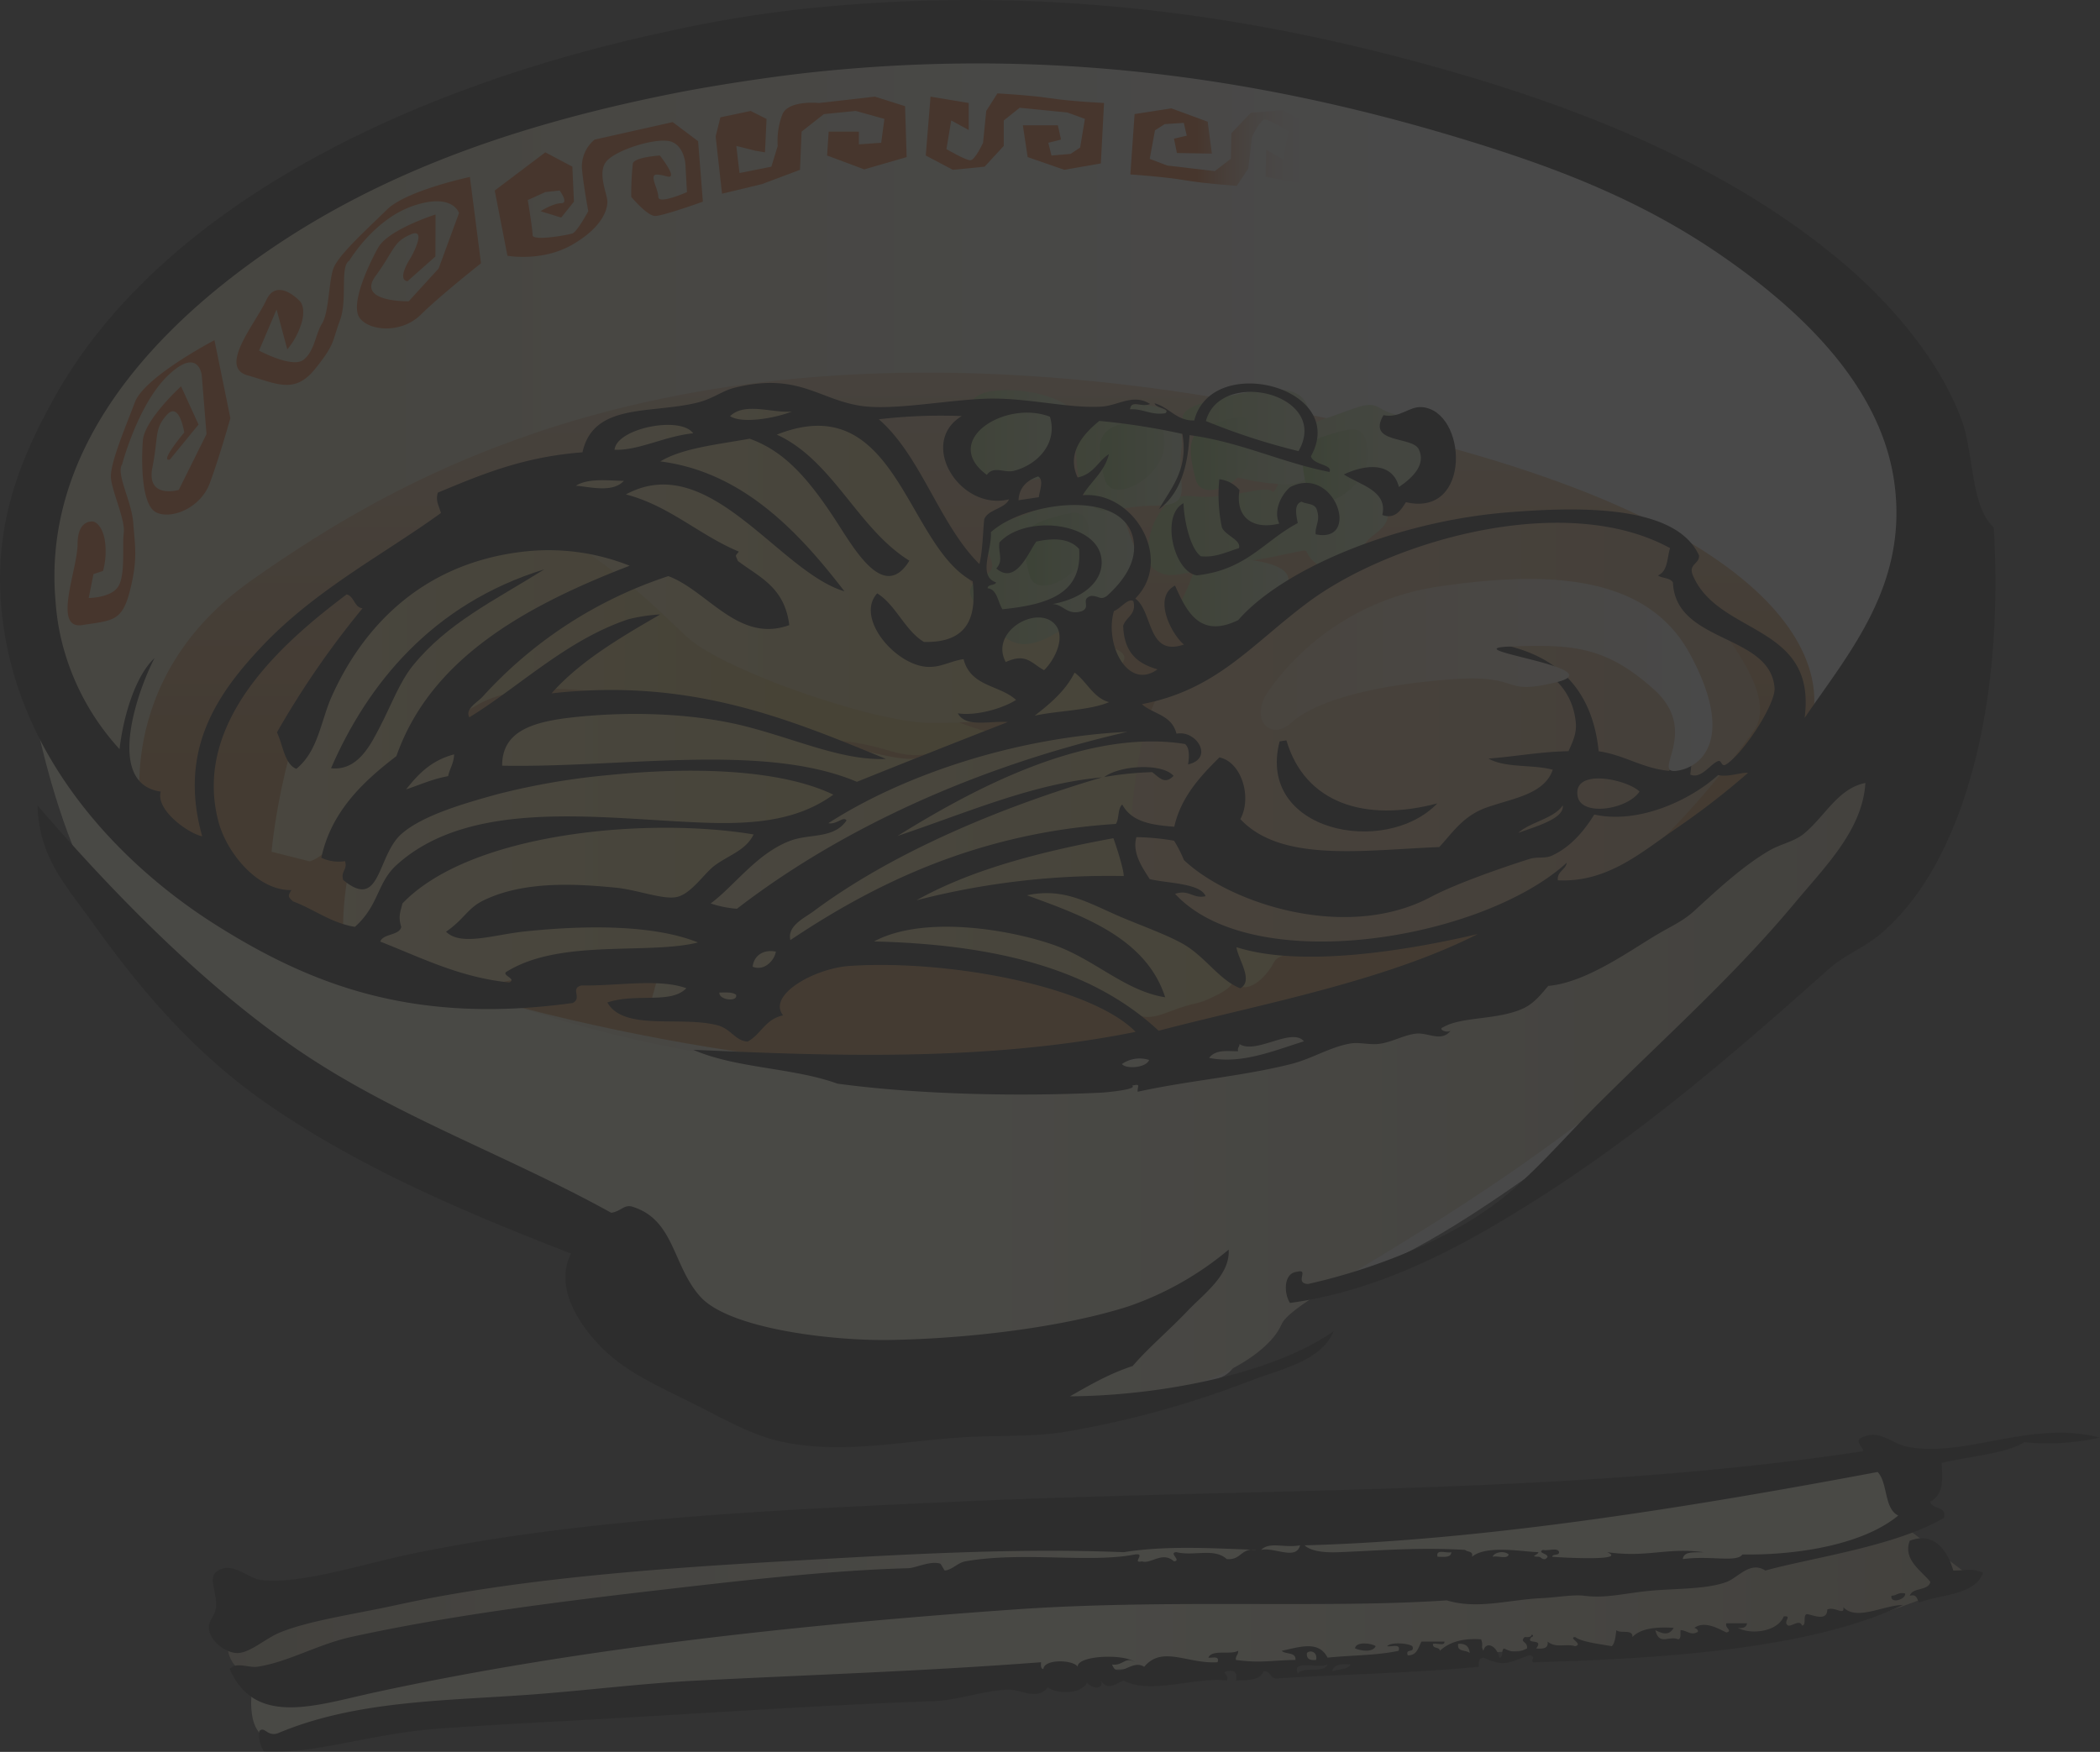<svg xmlns="http://www.w3.org/2000/svg" xmlns:xlink="http://www.w3.org/1999/xlink" viewBox="0 0 455.952 380.418">
  <rect x="0" y="0" width="455.952" height="380.418" fill="#333333" stroke="none"/>
  <defs>
    <style>
      .cls-1 {
        opacity: 0.11;
      }

      .cls-10, .cls-11, .cls-12, .cls-13, .cls-14, .cls-15, .cls-16, .cls-17, .cls-18, .cls-19, .cls-2, .cls-20, .cls-21, .cls-22, .cls-23, .cls-24, .cls-25, .cls-3, .cls-4, .cls-5, .cls-6, .cls-7, .cls-8, .cls-9 {
        fill-rule: evenodd;
      }

      .cls-2 {
        fill: url(#linear-gradient);
      }

      .cls-3 {
        fill: url(#linear-gradient-2);
      }

      .cls-4 {
        fill: url(#linear-gradient-3);
      }

      .cls-5 {
        fill: url(#linear-gradient-4);
      }

      .cls-6 {
        fill: url(#linear-gradient-5);
      }

      .cls-7 {
        fill: url(#linear-gradient-6);
      }

      .cls-8 {
        fill: url(#linear-gradient-7);
      }

      .cls-9 {
        fill: url(#linear-gradient-8);
      }

      .cls-10 {
        fill: url(#linear-gradient-9);
      }

      .cls-11 {
        fill: url(#linear-gradient-10);
      }

      .cls-12 {
        fill: url(#linear-gradient-11);
      }

      .cls-13 {
        fill: url(#linear-gradient-12);
      }

      .cls-14 {
        fill: url(#linear-gradient-13);
      }

      .cls-15 {
        fill: url(#linear-gradient-14);
      }

      .cls-16 {
        fill: url(#linear-gradient-15);
      }

      .cls-17 {
        fill: url(#linear-gradient-16);
      }

      .cls-18 {
        fill: url(#linear-gradient-17);
      }

      .cls-19 {
        fill: url(#linear-gradient-18);
      }

      .cls-20 {
        fill: url(#linear-gradient-19);
      }

      .cls-21 {
        fill: url(#linear-gradient-20);
      }

      .cls-23 {
        fill: url(#linear-gradient-21);
      }

      .cls-24 {
        fill: #ea5504;
      }

      .cls-25 {
        fill: url(#linear-gradient-22);
      }
    </style>
    <linearGradient id="linear-gradient" x1="54.535" y1="355.251" x2="428.054" y2="355.251" gradientUnits="userSpaceOnUse">
      <stop offset="0.503" stop-color="#fffcdb"/>
      <stop offset="1" stop-color="#c8b997"/>
    </linearGradient>
    <linearGradient id="linear-gradient-2" x1="49.356" y1="340.218" x2="419.836" y2="340.218" gradientUnits="userSpaceOnUse">
      <stop offset="0" stop-color="#c8b997"/>
      <stop offset="0.497" stop-color="#fffcdb"/>
    </linearGradient>
    <linearGradient id="linear-gradient-3" x1="6.8" y1="156.85" x2="427.673" y2="156.85" gradientUnits="userSpaceOnUse">
      <stop offset="0.166" stop-color="#efe4b7"/>
      <stop offset="0.724" stop-color="#fff"/>
    </linearGradient>
    <linearGradient id="linear-gradient-4" x1="5.045" y1="219.782" x2="422.58" y2="219.782" xlink:href="#linear-gradient"/>
    <linearGradient id="linear-gradient-5" x1="212.077" y1="231.648" x2="212.077" y2="80.912" gradientUnits="userSpaceOnUse">
      <stop offset="0.448" stop-color="#d28431"/>
      <stop offset="1" stop-color="#eac194"/>
    </linearGradient>
    <linearGradient id="linear-gradient-6" x1="58.958" y1="151.68" x2="215.964" y2="151.68" gradientUnits="userSpaceOnUse">
      <stop offset="0" stop-color="#ffe9a9"/>
      <stop offset="0.687" stop-color="#ecc656"/>
    </linearGradient>
    <linearGradient id="linear-gradient-7" x1="103.539" y1="120.944" x2="244.361" y2="120.944" gradientUnits="userSpaceOnUse">
      <stop offset="0" stop-color="#ffe9a9"/>
      <stop offset="0.834" stop-color="#f6d774"/>
    </linearGradient>
    <linearGradient id="linear-gradient-8" x1="141.512" y1="188.732" x2="299.993" y2="188.732" xlink:href="#linear-gradient-7"/>
    <linearGradient id="linear-gradient-9" x1="74.451" y1="183.493" x2="200.118" y2="183.493" xlink:href="#linear-gradient-7"/>
    <linearGradient id="linear-gradient-10" x1="249.263" y1="106.398" x2="312.283" y2="106.398" gradientUnits="userSpaceOnUse">
      <stop offset="0.012" stop-color="#a9d06b"/>
      <stop offset="1" stop-color="#d7e8b9"/>
    </linearGradient>
    <linearGradient id="linear-gradient-11" x1="210.644" y1="123.769" x2="248.235" y2="123.769" xlink:href="#linear-gradient-10"/>
    <linearGradient id="linear-gradient-12" x1="256.785" y1="94.861" x2="285.179" y2="94.861" xlink:href="#linear-gradient-10"/>
    <linearGradient id="linear-gradient-13" x1="233.621" y1="99.375" x2="256.617" y2="99.375" xlink:href="#linear-gradient-10"/>
    <linearGradient id="linear-gradient-14" x1="209.264" y1="94.706" x2="233.654" y2="94.706" xlink:href="#linear-gradient-10"/>
    <linearGradient id="linear-gradient-15" x1="255.939" y1="130.052" x2="279.742" y2="130.052" xlink:href="#linear-gradient-10"/>
    <linearGradient id="linear-gradient-16" x1="238.777" y1="98.427" x2="252.833" y2="98.427" gradientUnits="userSpaceOnUse">
      <stop offset="0.012" stop-color="#8dc556"/>
      <stop offset="1" stop-color="#c0dd98"/>
    </linearGradient>
    <linearGradient id="linear-gradient-17" x1="258.541" y1="98.523" x2="272.596" y2="98.523" xlink:href="#linear-gradient-16"/>
    <linearGradient id="linear-gradient-18" x1="282.872" y1="101.15" x2="296.928" y2="101.15" xlink:href="#linear-gradient-16"/>
    <linearGradient id="linear-gradient-19" x1="222.441" y1="119.269" x2="236.497" y2="119.269" xlink:href="#linear-gradient-16"/>
    <linearGradient id="linear-gradient-20" x1="244.997" y1="158.767" x2="382.155" y2="158.767" gradientUnits="userSpaceOnUse">
      <stop offset="0.012" stop-color="#f9c385"/>
      <stop offset="1" stop-color="#d7a974"/>
    </linearGradient>
    <linearGradient id="linear-gradient-21" x1="273.711" y1="146.571" x2="371.804" y2="146.571" gradientUnits="userSpaceOnUse">
      <stop offset="0" stop-color="#fcd7a1"/>
      <stop offset="1" stop-color="#fff"/>
    </linearGradient>
    <linearGradient id="linear-gradient-22" x1="245.422" y1="31.937" x2="284.319" y2="31.937" gradientUnits="userSpaceOnUse">
      <stop offset="0.374" stop-color="#ea5504"/>
      <stop offset="1" stop-color="#fff" stop-opacity="0"/>
    </linearGradient>
  </defs>
  <title>資產 1</title>
  <g id="圖層_2" data-name="圖層 2">
    <g id="レイヤー_1" data-name="レイヤー 1">
      <g class="cls-1">
        <path class="cls-2" d="M54.809,366.4S52.736,377.8,59.994,377.8s101.088-12.44,149.3-14,149.3-6.738,171.591-7.776,47.173-13.476,47.173-13.476L415.1,332.7s-91.758,8.815-145.671,8.815-103.675,5.183-131.67,7.777S54.809,366.4,54.809,366.4Z"/>
        <path class="cls-3" d="M50.662,351.365s78.8-21.256,165.884-21.256,195.437-14,195.437-14,10.655,6.515,7.142,10S405.245,339.96,362.734,341s-194.395,6.74-224.98,8.3S62.586,362.77,62.586,362.77l-7.256,1.554S46,362.251,50.662,351.365Z"/>
        <path class="cls-4" d="M11.263,158.874C6.426,137.447-5.321,89.062,49.973,51.739S171.623-.795,261.475,8.882,392.8,57.958,409.39,71.781s19.356,47.006,17.973,73.269-39.4,71.183-55.986,81.552-57.372,46.31-82.254,51.84-15.9,17.279-24.194,20.735-33.175,11.062-73.261,7.6-60.133-21.425-62.21-26.956-6.909-11.751-6.909-11.751S62.414,238.353,39.6,216.233,26.471,187.9,21.633,178.223,11.263,158.874,11.263,158.874Z"/>
        <path class="cls-5" d="M14.374,152.826S68.807,232.651,205.66,233.17,421.833,129.5,421.833,129.5s9.849,33.176-41.991,82.935-98.5,67.91-101.608,75.167-18.66,16.071-40.433,16.587-45.615,12.961-74.126,0-34.734-20.735-35.253-27.992-3.109-8.812-20.217-16.071-58.062-33.177-77.761-52.356S5.045,140.9,5.045,140.9Z"/>
        <path class="cls-6" d="M30.965,178.741s-7.259-31.1,23.844-52.873,91.758-59.1,209.949-39.4,132.711,54.433,128.562,70.5-109.9,70.493-142.56,71.013-41.991,8.3-96.418-.52S40.814,198.436,30.965,178.741Z"/>
        <path class="cls-7" d="M58.958,184.957s.046-.542.158-1.526c.814-7.064,5.049-36.786,20.058-51.341,17.108-16.589,27.474-18.145,52.878-13.478s8.294,1.554,37.325,18.662,44.057,21.772,46.132,21.772S212.4,160.6,203.59,163.2s-10.367-2.073-24.881-2.593-55.471-18.143-74.651-7.776-29.549,32.131-36.806,34.207"/>
        <path class="cls-8" d="M103.539,111.354s8.814-7.256,16.591-8.294,7.257-11.406,16.588-13.479a52.076,52.076,0,0,1,18.143-.519s6.739-4.146,11.405-4.146,16.587,3.11,27.475,15.55,15.549,25.4,18.139,26.958,21.774,10.368,29.03,12.961-.518,4.146,2.594,8.292-2.594,7.261-11.407,7.261-18.144,1.035-30.062,1.035-45.1-11.4-52.878-18.665S121.685,110.835,103.539,111.354Z"/>
        <path class="cls-9" d="M141.9,215.544s6.222-27.477,32.141-38.874,50.8-21.77,68.942-21.77,38.881,14,40.953,25.4,19.184,18.14,15.552,21.769-21.255,3.628-22.81,6.739-5.183,6.74-7.775,5.184.52-.52-4.664,2.073-3.631,1.037-10.37,3.63-6.738.519-13.478-3.63-.52-2.073-28.512-6.22-40.431-.518-44.06,4.147,0,9.849-8.81,8.3S139.308,222.8,141.9,215.544Z"/>
        <path class="cls-10" d="M74.509,200.509s0-10.369,3.11-17.1-10.885-7.772,12.441-18.139,49.7-16.887,72.578-9.847c13.477,4.145,30.065,9.847,35.768,9.33s-4.665,5.184-4.665,5.184-32.659,17.616-37.325,22.282,0,6.221-1.555,10.369-2.592,7.777-19.181,7.777a141.581,141.581,0,0,0-32.141,4.146S72.954,208.286,74.509,200.509Z"/>
        <path class="cls-11" d="M299.489,88.544c7.03,4.218,14.516,0,12.442,8.293s-5.7,11.925-9.331,12.444,1.555,2.593-4.146,6.738-4.149,11.923-11.4,7.257,2.589-4.664-15.036-1.554-17.625,4.146-21.254,2.072-.518-17.105,7.777-16.069,16.069-2.593,17.626-1.036,3.11-12.96,10.887-15.551S296.9,86.988,299.489,88.544Z"/>
        <path class="cls-12" d="M213.953,124.834c5.481-2.991-6.738-7.776,5.184-11.926s21.773-9.848,25.4,1.037,7.258,13.479-3.11,17.107-17.624,13.479-24.364,6.222S208.252,127.942,213.953,124.834Z"/>
        <path class="cls-13" d="M260.092,97.356c.584-4.657-10.367-7.256,4.666-10.887s19.179-2.073,19.7,4.669,3.111,14.514-6.222,13.994S259.574,101.5,260.092,97.356Z"/>
        <path class="cls-14" d="M233.654,95.283c4.666-5.183-2.075-6.221,8.812-7.257s15.032,2.074,14,9.849,3.11,11.921-5.7,11.921-11.4,3.112-14.516-1.034S233.654,95.283,233.654,95.283Z"/>
        <path class="cls-15" d="M209.29,100.466c1.181-8.273-1.556-14.513,6.219-15.55s18.145,2.072,18.145,6.222,0,11.4-8.814,12.96S208.769,104.1,209.29,100.466Z"/>
        <path class="cls-16" d="M256.981,129.5c3.32-6.64,1.556-8.814,10.368-8.3s16.07,2.59,10.369,8.3-6.741,10.367-14.516,9.329S254.908,133.644,256.981,129.5Z"/>
        <path class="cls-17" d="M239.872,104.1c-2.545-9.346-.517-10.888,4.667-12.444s8.294-2.592,8.294,4.668S241.429,109.8,239.872,104.1Z"/>
        <path class="cls-18" d="M259.636,104.191c-2.545-9.344-.516-10.887,4.668-12.441s8.292-2.592,8.292,4.666S261.194,109.894,259.636,104.191Z"/>
        <path class="cls-19" d="M283.968,106.82c-2.546-9.344-.519-10.885,4.666-12.443s8.294-2.592,8.294,4.667S285.523,112.521,283.968,106.82Z"/>
        <path class="cls-20" d="M223.537,124.937c-2.547-9.343-.52-10.888,4.666-12.441s8.294-2.591,8.294,4.665S225.09,130.64,223.537,124.937Z"/>
        <path class="cls-21" d="M254.389,147.124c12.8-11.814,35.771-22.81,46.138-27.994s35.25-9.334,51.322-6.222,11.405,9.849,15.551,15.553,19.182,21.773,13.481,30.068-31.107,40.945-50.288,42.5-32.66,6.222-53.393,4.148-33.18-7.775-32.143-21.252S247.648,153.345,254.389,147.124Z"/>
        <g>
          <path class="cls-22" d="M300.128,111.833c1.245-5.24-4.862-6.551-8.368-8.807,4.88-2.31,10.576-2.695,11.982,2.726,3.183-2.153,5.869-4.963,4.3-8.2-1.4-2.886-11.343-1.136-7.662-7.4,3.561.727,5.565-1.943,8.3-1.748,9.862.7,11.045,24.026-3.433,20.644C304.278,110.628,302.9,112.875,300.128,111.833Z"/>
          <path class="cls-22" d="M118.212,123.618c-11.039,6.884-21.08,11.674-28.562,20.909-2.9,3.576-4.82,8.824-7.078,13.142-2.006,3.838-4.782,9.809-10.7,9.155C79.787,148.609,93.812,131.119,118.212,123.618Z"/>
          <path class="cls-22" d="M264.739,104.074a6.517,6.517,0,0,1,4.381,2.362c-.968,5.9,2.874,8.687,8.64,7.255-1.2-2.385-.006-5.812,2.33-7.9,9.71-5.062,15.516,12.326,5.567,10.231-.166-2.016,1.159-2.933.171-5.561-.587-1.189-2.212-.951-3.248-1.526-1.6.563-1.224,2.6-.81,4.653-7.276,3.814-11.095,10.177-21.943,11.355-4.986-.825-7.878-13.036-2.863-15.673.074,3.16,1.28,9.641,3.747,11.517,3.149.332,5.345-.851,8.292-1.755.533-1.792-2.845-2.663-3.693-4.475A34,34,0,0,1,264.739,104.074Z"/>
          <path class="cls-22" d="M8.164,174.909c16.332,18.958,35.724,38.813,56.283,52.918,20.994,14.4,45.193,22.781,68.257,35.522,2.2-.284,2.821-2,4.85-1.23,8.912,2.908,8.515,12.808,14.5,19.455,6.318,7.011,28.7,9.613,41.176,9.4,17.009-.284,37.466-2.733,51.74-7.284a68.4,68.4,0,0,0,21.8-12.336c.331,5.538-5.328,9.517-9.051,13.434-3.844,4.05-8.432,7.92-11.8,11.845-5.193,1.7-9.358,4.171-13.608,6.576,19.888-.114,44.25-5,57.258-14.153-2.654,6.485-11.166,8.141-18.01,10.761a207.518,207.518,0,0,1-39.613,11c-7.441,1.266-14.437.851-21.454,1.218-13.928.722-27.155,3.9-40.6,1.079-6.835-1.432-13.278-5.3-19.911-8.578-6.608-3.263-13.428-6.385-18.239-10.84-5.271-4.885-11.74-13.739-7.761-21.48-21.6-8.41-44.986-18.034-65.774-32.376C43.382,229.613,31.637,216.57,20.041,200.29,14.5,192.515,8.378,186.2,8.164,174.909Z"/>
          <path class="cls-22" d="M277.836,160.989c.489-.072.981-.153,1.473-.223,4,13.633,17.031,17.869,32.76,13.689C300.711,186.222,272.725,180.557,277.836,160.989Z"/>
          <path class="cls-22" d="M254.8,168.483c-1.913,1.966-3.029.39-4.655-.812a72.4,72.4,0,0,0-10.4,1.064C243.264,166.121,252.4,165.685,254.8,168.483Z"/>
          <path class="cls-22" d="M150.523,227.958c29.516,1.336,63.666,2.651,96.041-3.893-9.674-9.856-40.4-15.73-62.04-14.317-7.664.5-18.034,6.334-14.49,10.74-3.972.855-4.731,4.089-7.694,5.687-2.672-.111-3.612-2.773-6.574-3.54-8.016-2.086-20.342,1.344-23.9-4.956,6.384-2.1,13.781.418,17.153-3.087-6.111-2.191-15.136-.436-22.742-.608-2.62.621.248,2.73-1.94,3.822-34.09,4.664-56.315-3.6-77.549-17.015C27.235,188.44,6.5,167.275,1.284,139.208c-4.115-22.115,2.3-37.931,10.234-52.373,22.363-40.7,74.936-67.455,132.915-79.9A273.64,273.64,0,0,1,174.38,1.925c45.774-4.843,87.365-.156,126.262,9.68,38.111,9.639,73.139,23.213,99.44,45.425,9.05,7.647,20.469,19.887,25.73,33.873,2.855,7.577,1.975,19.033,7.074,23.593,1.028,17.323-.094,34.963-3.982,50.422-3.6,14.3-9.849,28.7-20.48,37.8-3.519,3.013-7.924,4.649-11.412,7.76-19.114,17.031-39.338,34.7-62.971,49.738-14.57,9.271-33.114,19.917-53.955,22.718-1.36-2.044-1.434-6.479,1.5-6.764,2.859-.728-.7,2.487,2.414,2.652,14.58-3.267,30.288-9.566,41.107-17.765,7.65-5.793,14.7-14.2,21.941-21.419,14.514-14.461,29.57-27.85,42.744-43.677,6.5-7.815,14.608-15.728,15.222-25.938-6,1.184-8.824,7.351-13.429,11.079-2.068,1.669-4.91,2.125-7.508,3.642-5.774,3.385-11.326,8.588-16.16,13-2.582,2.361-4.985,3.317-8.263,5.272-6.088,3.624-15.334,10.358-23.5,11.079-1.128,1.3-2.881,3.684-5.313,4.832-5.654,2.655-13.469,1.751-17.5,4.142-1.2.393.686,1.333,1.624.761-2.022,2.52-4.845.375-7.454.62-2.589.243-5.478,1.957-8.215,2.243-2.028.211-4.188-.408-6.054-.1-4.4.737-8.419,3.332-12.92,4.463-10.737,2.7-22.082,3.552-33.316,6.02-.065-1.315.774-1.771-1.208-1.328,1.294.806-5.443,1.461-6.813,1.531-17.573.837-39.306.45-57.162-1.964C172.172,231.813,159.772,232.023,150.523,227.958Zm90.24-129.336c-.876,3.731-3.863,5.893-5.7,8.916,11.108-.959,19.88,13.916,11.429,22.436,3.9,2.813,2.545,12.748,10.561,9.984-2.751-2.273-6.838-10.288-1.927-12.8,2.476,5.578,5.366,11.571,13.713,7.5,9.762-11.189,34.272-21.422,58.38-23.386,15.672-1.278,36.625-1.706,41.667,9.325.174,1.882-2.3,1.808-1.375,4.239,5.517,13.254,27.039,10.513,24.305,31.065,9.613-14.156,22.608-28.9,19.461-51.243-3.024-21.518-21.354-38.133-38.167-49.613C355.524,43.033,336.9,36.02,316.474,29.856,271.554,16.3,226.156,10.48,176.946,15.634c-9.688,1.013-22.321,3-30.02,4.517-37.237,7.343-68.272,18.822-94.375,38.363C30.56,74.976,9.328,99.418,12.059,130.537a51.517,51.517,0,0,0,1.257,8.367A53.615,53.615,0,0,0,25.953,162.67c.875-7.523,3.565-16.026,7.6-19.764-3.656,6.982-10.857,27.271,1.342,28.986-1.14,4.066,6.145,9.158,9.007,9.709-5.267-18.687,3.212-30.9,12.925-41.195,11.7-12.4,26.422-19.961,38.916-29.008-.5-1.728-1.227-2.724-.67-4.43,9.231-3.825,18.338-7.751,31.4-8.748,2.356-10.89,15.1-8.294,25.045-10.819,3.405-.866,5.281-2.546,8.068-3.228,13.627-3.342,18.107,2.542,27.27,3.95,6.874,1.057,18.271-1.187,26.94-1.539,8.894-.36,18.148,2.188,25.421,1.708,3.567-.236,6.854-2.9,10.482-.568-1.9.834-4.035-1.037-4.353,1.154,2.888-.161,4.548,1.342,7.675.856,1.184-1.073-2.109-1.041-2.338-2.158,3.165.842,4.749,3.832,8.613,3.731,3.771-14.91,33.638-7.169,25.327,7.766.5,1.911,4.8,1.761,4.035,3.415-10.56-2.081-19.375-6.545-30.393-8-.364,6.728-1.936,12.57-6.634,16.1,2.689-4.716,6.428-8.663,5.084-16.364a145.994,145.994,0,0,0-18.037-2.822c-3.2,2.633-7.274,6.824-4.7,12.283C237.514,102.931,238.337,100.187,240.763,98.622Zm-82.256-8.247c2.669,1.709,9.9.407,13.431-1.02C167.838,89.8,161.743,87.214,158.507,90.375ZM133.43,97.667c5.259.2,10.927-2.973,17.08-3.574C147.728,90.226,133.865,93,133.43,97.667Zm64.018,24.087c-5.712,9.318-12.327-3.249-16.546-9.587-5.828-8.778-10.89-14.309-18.14-16.9-6.987,1.259-14.621,2.034-19.389,4.931,18.259,2.326,30.526,15.936,39.977,28.206-14.288-4.227-29.383-30.825-47.454-21.041,9.421,2.443,15.932,8.837,24.514,12.416-.764,1.084-.841.525-.191,2.044,4.57,3.482,10.136,5.619,11.151,13.922-10.993,4-17.7-7.45-26.263-10.642a93.942,93.942,0,0,0-40.341,26.205c-1.039,1.16-3.9,2.661-2.853,4.456,10.993-6.764,21.156-16.827,34.538-21.3a36.846,36.846,0,0,1,6.891-1.039c-8.742,5.063-17.435,10.168-23.592,17.139,30.2-3.379,51.348,5.5,72.6,14.237-9.38.405-19.3-4.21-30.252-7.02-10.521-2.708-23.3-3.3-35.064-2.273-9.979.878-18.042,2.5-18.01,10.763,26.177.492,56.805-5.051,77.026,3.5q16.291-6.562,32.768-12.985c-3.87-.3-9.127,1.3-10.855-1.888,4.106.622,9.864-1.116,12.648-2.909-3.563-3.277-9.872-2.831-11.4-8.86-3,.451-4.824,1.8-7.793,1.681-7-.294-15.809-10.666-10.957-15.966,4.089,2.553,6,8.058,10.141,10.553,10.332.25,11.338-6.365,10.593-13.172-14.555-7.753-16.449-42.186-42.531-31.846C180.88,99.959,186.232,114.828,197.448,121.754Zm15.2.731c.716-2.968.723-6.463,1.046-9.721.838-2.154,4.444-2.262,5.395-4.334-10.7,2.629-19.869-12.27-10.274-18.083a115.834,115.834,0,0,0-18.008.7C199.974,98.982,203.963,113.919,212.653,122.485Zm1.613-19.364c1.48-2.073,3.8-.338,5.905-.89,5.431-1.436,9.477-6.22,7.794-11.744C218.236,86.744,204.144,95.663,214.266,103.121Zm-78.814,1.29c-2.931.012-7.634-.7-10.409,1.064C128.027,105.694,133.008,107.1,135.452,104.411ZM261.827,91.429a140.565,140.565,0,0,0,20.109,6.531C288.976,85.632,264.983,79.707,261.827,91.429Zm-148.71,28.422c-22.2,2.764-34.643,16.99-41.081,31.353-2.4,5.35-2.931,11.872-7.692,15.749-2.594-1.026-2.88-5.181-4.216-7.917a192.436,192.436,0,0,1,18.593-26.954c-1.8-.133-1.823-2.668-3.469-3-12.328,9.311-33.858,26.973-27.783,49.471,1.774,6.554,8.37,14.873,15.806,14.727-.8,1.289-.771,1.461.37,2.464,4.569,1.7,8.21,4.672,13.413,5.524,5.268-4.7,4.749-9.527,9.045-13.434,16.44-14.926,45.389-9.868,67.575-9.165,11.265.356,20.047-.874,27.259-6.111-11.353-5.461-30.2-6.108-48.456-4.28a153.246,153.246,0,0,0-24.527,4.193c-7.268,2.013-16.314,4.619-20.843,8.67-5.3,4.74-4.422,16.731-12.595,9.945-.61-1.915,1-2.177.394-4.085a8.916,8.916,0,0,1-5.144-.738c2.1-9.811,8.73-16.29,16.3-22.071,7.316-20.848,27.287-32.35,50.648-41.344A47.657,47.657,0,0,0,113.117,119.851Zm108.02-11.225c1.472-.218,2.953-.441,4.425-.665.051-1.16,1.215-3.733-.174-4.5C222.843,104.347,221.279,105.963,221.137,108.626Zm-4.155,9.179c5.661-6.125,20.885-4.4,22.122,3.217.82,5.048-3.923,8.952-10.554,10.14,2.407.108,3.11,2.51,6.277,1.571,2.194-.883-.362-2.575,2.019-3.322,1.792-.085,2,1.049,3.516-.029,3.462-3.151,6.72-7.417,5.681-12.425-2.265-10.877-23.47-8.082-30.909-1.389.315,3.818-2.933,9.477,1.136,10.9-.2.726-1.883.358-1.823,1.279,2.051.19,2.185,2.968,3.2,4.55,9.891-1.009,17.384-3.361,16.653-13.074-1.9-2.167-5.121-2.543-9.3-1.62-1.744,2.377-4.433,9.5-8.684,5.837C217.94,121.63,216.693,120.207,216.982,117.805Zm66.887,13.085c-12.35,9.252-19.709,18.9-35.941,22.02,2.461,2.194,6.48,2.281,7.511,6.414,4.321-.886,8.239,5.372,2.513,6.667.2-1.214.457-3.546-.667-4.43-21.614-3.464-46.35,9.989-62.413,19.963,14.895-4.962,29.2-11.351,44.38-12.715-23.463,6.929-46.22,16.854-62.561,29.035-1.982,1.484-5.808,3.166-5.088,6.3,18.122-12.141,40.639-23.345,70.68-25.226.763-1.189.33-3.256,1.375-4.231,2.078,3.9,6.613,4.472,11.3,4.839,1.446-6.366,5.5-10.809,9.809-15.062,4.888,1.054,7.085,8.8,4.536,13.4,8.86,9.512,26.813,6.729,43.186,6.075,2.865-3.041,5.109-6.749,10.284-8.589,5.687-2.011,12.522-2.829,14.366-8.2-4.361-1.194-10.257-.326-13.953-2.425,6.526-.524,10.89-1.448,17.372-1.61.98-2.182,1.81-3.944,1.572-6.275-1.572-15.557-22.385-16.522-36.307-17.182,21.275-2.628,39.127,2.134,41.279,23.479,5.542.791,9.506,3.715,15.239,4.249,4.183-3.72,3.317-13.146,1.342-17.819,4.138,3.063,3.98,13.788,3.308,18.626,2.353,1.11,4.5-2.465,6.1-2.934.724-.207.645,1.343,1.627.764,3.506-2.067,10.87-13.058,10.573-16.689-.964-11.756-21.508-9.583-22.059-22.852-.659-1.077-2.3-.843-3.254-1.519,2.214-1,1.934-3.824,2.63-5.933C339.744,106.5,301.8,117.451,283.869,130.89Zm-42.005,1.792c-2.129,7.228,3.04,17.353,9.457,12.663-3.958-1.152-7.232-3.23-7.458-9.437.562-1.921,2.976-2.472,2.211-5.37C244.974,129.753,243.238,132.214,241.864,132.682Zm-13.214,2.49c-4.117-3.55-13.753,2.175-10.279,8.595,4.437-2.058,5.563.283,8.32,1.768C229.084,143.212,231.754,137.843,228.65,135.172ZM88.166,171.422c2.982-1,5.658-2.239,9.127-2.883.353-1.639,1.269-2.856,1.3-4.728C93.508,165.161,90.723,168.209,88.166,171.422Zm136.482-16.016c5.207-1.116,11.908-1.125,16.166-2.939-3.417-.9-4.859-4.476-7.5-6.417C231.41,149.9,228.128,152.722,224.648,155.406Zm-44.787,23.346c1.768.389,3.266-1.614,3.934-.594-2.68,3.964-7.857,2.885-11.929,4.311-7.336,2.57-12.432,9.937-17.564,13.714a22.931,22.931,0,0,0,5.71,1.151c22.213-17.132,51.6-30.791,84.794-38.42C220.208,160.131,195.921,168.4,179.861,178.752ZM87.365,196.2c-.307,1.519-1.014,2.75-.243,5.066-.372,1.914-3.974,1.437-4.55,3.205,8.927,3.5,17.283,7.793,28.01,8.869,1.81-.843-2.186-1.626-.372-2.46,11.636-7.061,30.51-3.516,41.336-6.225-9.384-3.775-23.722-3.845-37.6-2.392-6.794.712-13.879,3.259-17.1.057,3.867-2.647,4.663-5.079,8.038-6.747,8.969-4.425,20.619-3.606,28.769-2.82,4.759.458,10.429,2.726,13.387,2.01,3.068-.743,5.861-5.088,8.041-6.744,3.052-2.31,6.857-3.316,8.542-6.82C140.919,177.4,102.245,180.632,87.365,196.2Zm111.624-.7a166.868,166.868,0,0,1,45-5.268c-.04-1.536-1.4-5.848-2.248-8.215C225.456,185.008,210.523,189,198.989,195.5Zm174.055-27.2c-6.064,5.5-17.32,10.711-26.89,8.576-1.862,2.98-4.805,6.937-9.226,8.932-1.538.694-3.071.153-4.918.737-5.817,1.848-15.872,5.323-21.407,8.259-18.266,9.691-43.528,1.432-53.551-8.044a26.634,26.634,0,0,0-2.144-4.2,53.915,53.915,0,0,0-8.168-.781c-1.022,3.524,1.514,6.915,2.883,9.122,3.983.934,11.009.881,12.134,3.705-2.792.626-3.528-1.538-6.621-.506,16.922,18.294,66.655,10.02,85.043-6.765-.238,1.575-2.165,1.906-1.942,3.819,10.437.52,17.683-5.689,25.045-10.817a166.251,166.251,0,0,0,16.237-12.5C378.312,167.611,375.1,168.851,373.044,168.294Zm-30.51,4.592c.8,4.543,10.921,2.861,13.436-1.012C353.208,169.2,341.451,166.725,342.534,172.886Zm-12.89,7.977c3.671-1.379,10.055-3.065,9.667-5.983C337.346,177.8,332.3,178.453,329.644,180.863Zm-76.662,35.69c-8.826-1.4-15.349-8.315-24.368-11.429-10.141-3.494-28.389-6.328-38.85-.695,24.914.616,46.781,5.363,61.794,19.389,21.36-5.616,48.811-10.6,69.312-21-16.128,3.782-38.554,7.28-52.411,2.857.351,2.655,3.8,7.262.838,8.931-4.6-1.793-7.617-6.931-12.529-9.69-3.379-1.9-8.54-3.765-12.925-5.6-7.388-3.1-12.6-6.673-20.868-4.91C234.908,198.775,248.828,203.618,252.982,216.553Zm-89.568-6.644c2.464,1.038,4.733-1.311,5.043-3.275C165.749,206.115,163.7,207.476,163.414,209.909Zm-3.613,6.082c-.856-.618-2.279-.469-3.6-.467C156,217.169,160.337,217.68,159.8,215.991Zm83.787,15.067c1.029,1.183,5.346.758,5.906-.892A6.767,6.767,0,0,0,243.588,231.058Zm25.516-4.349c.07.633-.524.775-.268,1.552-2.137.049-4.819-.491-6.32,1.455,6.975,1.4,13.753-1.455,20.59-3.6C280.49,222.992,272.718,229.051,269.1,226.709Z"/>
        </g>
        <g>
          <path class="cls-22" d="M424.1,341.039c2.955.007,4.151-.606,6.471.5-1.843,4.959-9.025,4.579-13.935,6.47-.434-.726-.394-1.929-1.99-1.493.591-1.892,3.989-.984,4.479-2.987-1.828-2.39-6.056-4.8-4.479-8.958C420.2,332.408,422.986,337.126,424.1,341.039Z"/>
          <path class="cls-22" d="M413.648,346.015c.293,1.223-3.275,2.42-2.983.5C411.838,346.523,412.13,345.659,413.648,346.015Z"/>
          <path class="cls-22" d="M298.691,357.464c-.656,1.433-3.156,1.02-4.481.5C294.305,356.388,297.886,356.806,298.691,357.464Z"/>
          <path class="cls-22" d="M49.862,362.439c1.356-1.661,4.13-.231,5.974-.5,6.539-.943,13.181-4.882,20.4-6.47,21.745-4.779,45.983-7.771,69.177-10.449,16.7-1.934,35.481-4.052,51.755-4.48,1.669-.046,4.809-1.673,6.965-1,.177.055.9,1.5,1,1.493,1.655-.142,2.769-1.685,4.476-1.99,12.3-2.182,27.019.434,36.826-1.493,2.5-.373-.849,2.023,1.494,1.493,1.974.679,4.406-2.283,6.967,0,1.745-.135-1.25-1.852.5-1.992,3.813.934,8.242-.984,10.948,1.5,3.143.323,3.1-2.544,6.468-1.993-9.9-.367-19.491-.974-28.863.5-24.128-.984-49.008.563-74.147,1.992-27.352,1.558-57.822,3.815-83.609,9.457-9.523,2.083-18.967,3.371-25.379,5.972-3.179,1.288-6.69,4.619-9.457,4.477-2.5-.127-5.5-2.512-5.972-4.976-.37-1.944,1.3-2.975,1.492-4.978.323-3.3-2.005-6.694.5-7.962,3.064-1.935,6.474,1.585,8.957,1.989,7.866,1.29,22.344-3.368,32.35-5.472,36.713-7.722,78.354-9.625,118.437-11.447,67.272-3.054,135.772-1.561,197.078-10.947,1.285-.069-1.983-2.222,0-2.988,4.011-1.927,6.465,1.319,9.95,1.991,12.651,2.452,26.707-5.917,41.806-1.991a51.87,51.87,0,0,1-16.423,1c-3.761,2.419-11.2,2.959-17.916,4.481.034,3.24.7,6.51-2.488,8.458.395,1.763,3.541.769,2.985,3.483-10.718,6.242-28.877,8.669-38.817,11.447-3.324-2.147-5.9,1.549-8.459,2.488-4.6,1.688-11.425,1.344-17.422,1.993-5.072.545-8.9,1.579-13.436.994-2.379-.307-6.2.377-8.96.5-7.441.325-14.124,2.54-20.9.5-26.688,1.81-60.8-.358-94.059,1.991-46.68,3.3-94.64,8.464-138.344,17.919C68.8,370.209,55.458,375.158,49.862,362.439Zm233.4-26.873c1.614,1.555,5.358,1.575,7.464,1.491,8.331-.321,17.008-1.1,27.374-.5.464.532,1.836.154,1.494,1.494,3.174-2.63,11.014-1.07,14.431-1-.1.668-2.067.929,0,1,.635.025.689.639,1.493.5,1.752-1.1-2.115-1.245-.5-1.993,1.033.3,3.271-.614,3.488.5-.008.822-1.38.281-1.5,1,3.444.259,16.319.851,11.944-1,8.89,1.236,12.718-1.07,20.9,0-1.9.094-4.269-.286-4.48,1.5,5.934-.822,11.711.808,12.94-1,12.307.168,26.287-2.222,33.84-8.46-3.128-1.516-2.214-7.074-4.477-9.457C370.258,326.674,323.387,334.526,283.261,335.566Zm-9.453.994c2.829-.651,7.623,2.345,8.457-.994C278.635,336.184,275.729,334.7,273.808,336.56Zm38.317,1.494c1.322-.007,2.932.278,2.987-1C314.086,337.358,311.656,336.255,312.125,338.054Zm11.944,0c1.033-.295,3.27.615,3.486-.5C326.694,336.69,324.478,337,324.069,338.054Z"/>
          <path class="cls-22" d="M332.53,354.975c.567.091.276.5,0,.5-1.547,1.8,2.843.117,1,2.488,1.426.1,2.716.064,2.489-1.492,1.805,1.507,4.032.37,5.971,1,1.941-.453-1.648-1.832,0-1.992,1.409,1.069,5.084,1.474,7.963,1.992.741-.755.8-2.184.994-3.485.831.827,3.635-.316,3.486,1.493,1.79-1.857,5.05-2.248,8.958-1.991-1.042,1.8-2.487,1.233-3.984.5.861,3.438,2.881,1.119,4.978,1.989.675-.152.414-1.246.5-1.989,1.184-.011,2.193,1.15,3.481.5.7-.178.042-.879-.494-1,2.326-1.645,5.352.272,6.967,1,1.49-.329-.479-1.064,0-1.993h4.477c-.118.876-.858,1.136-1.992,1,3.113,1.613,8.71.7,9.954-2.487,2.047-.233-.391,1.248,1,1.99.869.14,2.481-1.4,2.984,0,1.032-.127.135-2.187,1-2.489.9-.032,4.471,1.832,4.479-1,1.59-.749,3.806,1.448,3.483-.5,2.881,3.018,8.595-.406,12.941-.5-20.478,9.911-54.65,11.727-79.628,12.442-2.049.234.478-1.342-1.492-1.5-4.611,1.572-5.265,2.622-9.952.5-.877.122-1.137.858-1,1.992-13.236,1.307-27.852,1.582-43.3,2.487-2.183.526-1.635-1.682-3.485-1.492-.664,1.992-3.4,1.908-5.968,1.992q.575-2.572-1.993-1.992c-1.284.119.682.858,0,1.992-6.871-.838-16.509,3.156-22.395,0-2.1.98-3.492,2.121-4.977,0,.858,1.525-1.308,2.217-2.986.5-1.121,2.336-6.261,2.617-8.461.994-2.453,2.905-5.6.491-8.46.5-5,.017-10.875,2.3-16.419,2.489-25.51.879-54.641,2.987-83.108,4.479-6.6.345-16.208.9-24.386,1.491-14.728,1.063-26.854,5.631-37.823,4.977a6.193,6.193,0,0,1-1-4.478c1.151-1.094,1.651,1.273,3.981.5,17.174-7.248,36.637-7.01,55.74-8.46,11.724-.891,23.605-2.394,35.333-2.986,26.406-1.335,48.99-2.035,74.647-3.981-.044.706-.084,1.409.5,1.491.176-2.294,6.591-2.023,7.465-.5-.216-2.462,10.016-2.917,12.44-.994-2.174-1.344-2.5.8-4.975.5,1.246,3.473,4.263-1.314,6.967.5,3.925-4.727,9.428-.585,15.924-.994.5-1.5-1.108-.885-1.99-1,.775-1.875,4.775-.533,6.47-1.491.062.892-.61,1.047-.5,1.99,5.328.733,7.723.076,12.936,0,.139-1.8-2.178-1.139-2.988-1.99,3.727-.753,8.019-2.371,9.956,1.491,5.012-.533,10.811-.469,15.427-1.491.512-1.673-1.547-.777-2.487-1,.831-.959,4.587-.637,5.473,0,.617,1.61-1.608.377-.993,1.988,2.036.049,2.259-1.718,2.983-2.984h4.979c.083,1.079-1.766.225-2.488.5-.152,1.149,1.437.554,1.49,1.5,1.979-1.838,4.851-2.779,8.958-2.491.563,1.565-.142,1.317.5,2.491.5-2.136,2.85-1.235,3.482,1.491.919-.075.3-1.685,1-1.99,2.074.955,2.906.955,4.976,0,.245-1.561-1.715-1.314-.5-2.488C331.745,355.515,332.445,355.554,332.53,354.975Zm-15.924,1.989c-.348,1.842,1.745,1.242,2.49,1.991C319,357.558,318.228,356.835,316.606,356.964Zm-32.846,1.991c-.15,1.311.688,1.633,1.99,1.494C286.127,358.7,284.448,358.221,283.76,358.955Zm-1.99,4.481c1.117-1.7,5.663.023,6.469-1.99C286.276,362.43,280.389,360.213,281.77,363.436Zm7.461-.5c1.294-.533,3.338-.316,3.986-1.491C291.217,361.268,289.575,361.451,289.231,362.937Z"/>
        </g>
        <path class="cls-23" d="M275.644,149.715a55.08,55.08,0,0,1,36.287-22.291c24.366-3.63,45.62-2.59,54.952,14.516s3.628,24.364-2.594,25.4,5.183-8.294-5.184-17.625-17.626-9.849-31.1-9.33,22.809,4.665,9.849,7.777-6.221-2.077-24.364-.52-28.513,5.184-33.179,9.331S270.977,155.938,275.644,149.715Z"/>
        <path class="cls-24" d="M26.52,100.828S29.975,87.7,36.543,81.472s7.258,0,7.258,0l1.035,12.789-6.025,12.124s-7.1,2.045-5.723-4.868.346-8.294,3.111-11.4,3.8,3.8,3.8,3.8-5.528,6.565-3.109,5.875l6.22-7.6-3.8-8.3s-7.948,7.256-8.292,11.751-.348,13.821,2.761,15.552,9.678-.693,11.751-6.223S50.021,90.8,50.021,90.8L46.565,73.87S31.358,81.817,29.283,87.348s-5.528,13.48-5.183,16.587,3.113,8.988,2.767,11.753.346,8.639-1.038,11.4-6.565,2.764-6.565,2.764l1.037-5.184,2.071-.689a16.145,16.145,0,0,0,.349-6.911c-.7-3.456-2.42-3.8-2.42-3.8s-3.457-.689-3.457,4.84-5.532,18.663,1.038,17.625,8.636-.694,10.366-7.6,1.039-9.678.691-14.514S25.138,102.9,26.52,100.828Z"/>
        <path class="cls-24" d="M75.85,56.59s5.337-9.014,13.908-11.906,9.9,1.582,9.9,1.582L95.233,58.309l-6.494,7.112s-11.368.25-7.217-5.449,3.792-7.384,7.609-9.049.1,4.952.1,4.952-3.248,4.816-.759,5.2l6.064-5.375.031-9.126S84.3,49.834,82.107,53.768s-6.115,12.4-4.013,15.279,9.078,3.43,13.281-.721,13.063-11.148,13.063-11.148l-2.413-18.757s-13.81,2.941-18.012,7.092S73.342,55.431,72.35,58.4s-.944,9.464-2.415,11.829-1.6,5.949-4.018,7.884-9.669-1.987-9.669-1.987l3.8-8.92,2.326,8.664a16.159,16.159,0,0,0,3.214-6.127c.822-3.428-.605-4.469-.605-4.469s-4.846-5.131-7.163-.11S47.345,79.694,53.737,81.507s10.216,4.152,14.685-1.4,3.676-5.99,5.386-10.525S73.726,57.894,75.85,56.59Z"/>
        <path class="cls-24" d="M107.408,41.374l2.766,14.167s7.537,1.38,14.1-2.42,7.6-7.605,7.6-9.33-2.418-6.567,0-8.986,10.368-4.838,13.478-4.147,3.454,4.838,3.454,4.838l.346,6.22s-6.22,2.765-6.22,1.036-2.077-4.836-.347-4.836,3.111,1.038,3.111,0-2.419-4.148-2.419-4.148-5.531.345-5.876,1.728a61.794,61.794,0,0,0-.345,7.256s3.457,4.149,5.186,4.149,10.367-3.11,10.367-3.11l-1.035-13.133-5.532-4.149-16.934,3.8a7.637,7.637,0,0,0-2.766,6.222c.347,3.8,1.384,9.33,1.384,9.33s-2.421,4.5-3.456,4.839-8.639,1.726-8.639.344-1.039-7.6-1.039-7.6l3.8-1.731,3.111-.342s2.073,2.762.343,2.762-4.492,1.728-4.492,1.728l4.492,1.382,2.768-3.455-.346-7.6L118.4,33.078Z"/>
        <path class="cls-24" d="M155.381,29.62l1.385,12.441,8.638-2.073,8.292-3.11.35-8.294,4.834-3.8,6.916-.693,6.221,1.731L191.324,31l-4.839.345V28.584h-6.567l-.344,5.184,8.059,3.014,9.218-2.669-.343-11.059-6.567-2.072-12.1,1.381s-6.565-.692-7.948,2.419a15.957,15.957,0,0,0-1.037,6.911l-1.382,4.5-6.914,1.379-.689-5.875,4.146,1.038,2.076.347.343-7.258-3.455-1.731-6.569,1.385Z"/>
        <path class="cls-24" d="M202.038,20.982,201,33.768l5.872,3.11,6.912-.689,4.149-4.5V26.165l3.453-2.762,10.368,1.033,3.8,1.384-1.037,6.221-2.073,1.381-4.148.346L227.607,31l2.765-.692-.691-3.112h-7.6l1.037,6.913,7.949,2.765,7.948-1.382.691-13.133s-7.256-.347-11.75-1.037-11.4-1.037-11.4-1.037l-2.422,3.8L213.438,31s-1.727,3.8-2.764,3.8-5.183-2.42-5.183-2.42l1.037-6.22,3.8,2.073V22.363Z"/>
        <path class="cls-25" d="M283.061,39.916l1.258-12.768L278.5,23.935l-6.925.571-4.225,4.423-.093,5.528-3.5,2.7-10.349-1.216L249.629,34.5l1.141-6.2,2.1-1.341,4.151-.276.645,2.776-2.777.643.638,3.123,7.6.132-.916-6.934-7.9-2.9-7.971,1.245-.919,13.116s7.251.471,11.733,1.242,11.382,1.23,11.382,1.23l2.487-3.756.81-6.9s1.792-3.772,2.829-3.754,5.14,2.511,5.14,2.511l-1.142,6.2L274.9,32.515l-.1,5.872Z"/>
      </g>
    </g>
  </g>
</svg>
